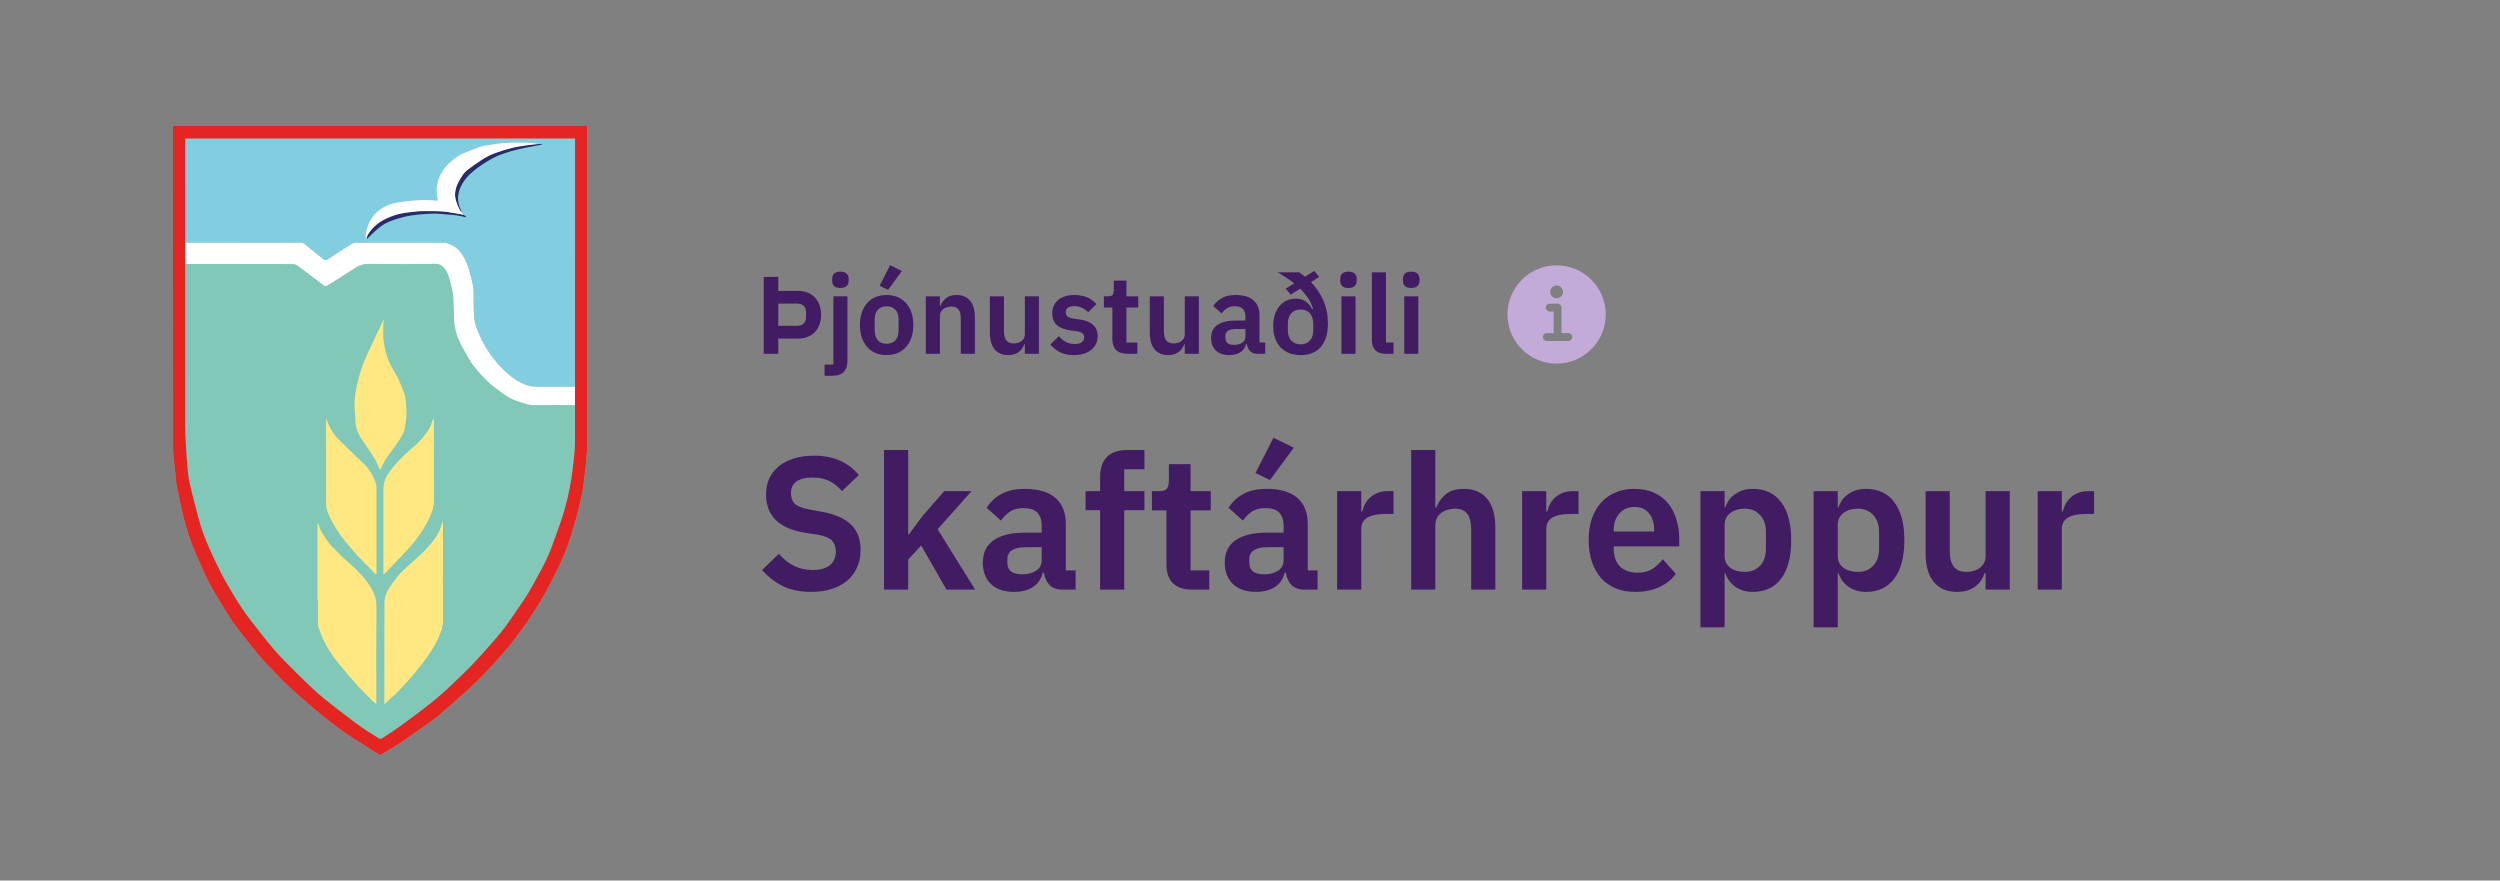 <svg width="318" height="112" viewBox="0 0 318 112" fill="none" xmlns="http://www.w3.org/2000/svg">
<rect x="0" y="0" width="318" height="112" fill="#808080" stroke="none"/>
<path d="M48.465 96H48.217C48.2 95.977 48.189 95.946 48.166 95.932C47.16 95.303 46.145 94.686 45.147 94.045C44.421 93.579 43.693 93.11 43.006 92.59C41.96 91.796 40.933 90.977 39.926 90.132C38.869 89.243 37.838 88.324 36.817 87.393C36.242 86.869 35.706 86.299 35.16 85.743C34.692 85.265 34.232 84.779 33.772 84.293C33.532 84.04 33.289 83.788 33.068 83.519C32.549 82.891 32.037 82.257 31.532 81.617C30.904 80.817 30.262 80.026 29.676 79.196C29.132 78.425 28.64 77.617 28.153 76.808C27.572 75.842 26.975 74.882 26.468 73.877C25.887 72.726 25.385 71.535 24.875 70.35C24.555 69.606 24.253 68.85 24.001 68.081C23.713 67.206 23.467 66.316 23.247 65.421C23.031 64.547 22.87 63.659 22.686 62.776C22.603 62.38 22.496 61.986 22.443 61.585C22.359 60.949 22.31 60.307 22.248 59.668C22.166 58.825 22.015 57.983 22.015 57.14C22 43.55 21.996 29.96 22.004 16.37V16.011H22.465C39.728 16.011 56.992 16.011 74.255 16.01C74.399 16.01 74.543 16.004 74.688 16V57.488C74.656 57.588 74.633 57.689 74.618 57.792C74.589 58.181 74.585 58.571 74.546 58.958C74.476 59.636 74.393 60.313 74.303 60.988C74.217 61.643 74.154 62.303 74.013 62.946C73.766 64.073 73.506 65.199 73.179 66.305C72.771 67.682 72.368 69.069 71.822 70.394C71.211 71.875 70.481 73.311 69.729 74.727C69.097 75.918 68.397 77.077 67.658 78.204C66.907 79.35 66.099 80.461 65.265 81.548C64.601 82.414 63.881 83.239 63.147 84.047C62.286 84.995 61.412 85.933 60.492 86.822C59.461 87.817 58.38 88.762 57.303 89.709C56.561 90.362 55.815 91.017 55.023 91.608C53.786 92.529 52.527 93.419 51.245 94.278C50.341 94.887 49.393 95.428 48.465 96Z" fill="#82C8B8"/>
<path d="M56.645 30.856C56.946 30.977 57.252 31.088 57.547 31.222C58.257 31.545 58.682 32.149 59.044 32.799C59.664 33.914 59.958 35.138 60.176 36.382C60.215 36.633 60.236 36.887 60.238 37.142C60.264 38.178 60.248 39.217 60.314 40.251C60.365 40.977 60.558 41.686 60.881 42.339C61.242 43.081 61.582 43.843 62.032 44.53C62.538 45.313 63.112 46.049 63.747 46.732C64.51 47.544 65.376 48.255 66.408 48.73C67.058 49.036 67.77 49.19 68.489 49.179C70.037 49.156 71.585 49.172 73.134 49.171V51.523C71.409 51.523 69.684 51.512 67.959 51.528C67.251 51.534 66.606 51.291 65.956 51.081C65.495 50.934 65.053 50.734 64.638 50.485C64.053 50.127 63.5 49.715 62.952 49.301C62.604 49.034 62.273 48.745 61.96 48.438C61.078 47.586 60.266 46.669 59.64 45.612C59.158 44.797 58.677 43.971 58.307 43.102C57.957 42.282 57.769 41.401 57.755 40.51C57.741 39.486 57.717 38.46 57.623 37.442C57.568 36.847 57.364 36.267 57.233 35.679C57.127 35.178 56.928 34.701 56.648 34.272C56.347 33.822 55.987 33.557 55.379 33.564C52.538 33.596 49.698 33.596 46.857 33.564C46.279 33.551 45.711 33.718 45.232 34.042C44.055 34.808 42.858 35.544 41.67 36.294C41.597 36.352 41.506 36.383 41.413 36.38C41.32 36.378 41.23 36.343 41.16 36.281C40.056 35.439 38.95 34.601 37.834 33.777C37.674 33.66 37.482 33.594 37.284 33.586C32.843 33.576 28.401 33.573 23.959 33.578H23.545V30.856H38.546C38.554 30.874 38.558 30.898 38.572 30.909C39.32 31.514 40.062 32.126 40.82 32.716C41.101 32.934 41.319 33.275 41.808 32.925C42.836 32.19 43.927 31.541 44.992 30.856H56.645Z" fill="white"/>
<path d="M56.339 66.419L56.291 66.415C56.261 66.509 56.232 66.602 56.202 66.696C56.173 66.792 56.142 66.888 56.114 66.984C55.795 68.069 55.077 68.903 54.353 69.722C53.926 70.205 53.431 70.629 52.957 71.07C52.599 71.404 52.223 71.718 51.863 72.05C51.498 72.387 51.11 72.706 50.792 73.084C50.352 73.613 49.941 74.165 49.56 74.738C49.196 75.28 48.933 75.894 48.93 76.548C48.911 80.763 48.92 84.978 48.92 89.194V89.559C49.467 89.035 49.965 88.562 50.459 88.084C51.523 87.037 52.514 85.919 53.426 84.737C54.347 83.564 55.205 82.351 55.813 80.979C56.13 80.262 56.356 79.535 56.349 78.723C56.323 75.769 56.339 72.814 56.339 69.859C56.339 68.713 56.339 67.566 56.339 66.419ZM55.164 53.272L55.115 53.274C54.955 53.686 54.85 54.132 54.623 54.502C54.2 55.223 53.676 55.88 53.067 56.453C52.523 56.947 51.954 57.415 51.425 57.924C50.661 58.661 49.926 59.421 49.361 60.339C49.027 60.883 48.797 61.432 48.797 62.071C48.796 65.605 48.796 69.138 48.796 72.672V73.06C48.914 72.948 48.989 72.884 49.056 72.813C49.921 71.906 50.792 71.004 51.646 70.088C52.093 69.626 52.513 69.139 52.905 68.629C53.596 67.693 54.242 66.721 54.709 65.648C54.981 65.024 55.182 64.394 55.176 63.684C55.148 60.563 55.164 57.443 55.164 54.322L55.164 53.272ZM47.794 73.043L47.868 73.001C47.868 72.933 47.868 72.864 47.868 72.796C47.868 69.16 47.868 65.524 47.867 61.888C47.871 61.806 47.862 61.724 47.841 61.645C47.524 60.667 47.052 59.778 46.31 59.055C45.262 58.034 44.201 57.027 43.152 56.007C42.377 55.251 41.812 54.306 41.514 53.266C41.508 53.289 41.504 53.313 41.502 53.337C41.501 56.983 41.503 60.63 41.508 64.276C41.52 64.548 41.578 64.816 41.68 65.069C42.077 66.15 42.673 67.136 43.334 68.061C44.031 69.035 44.851 69.921 45.637 70.829C45.967 71.21 46.348 71.546 46.702 71.907C47.069 72.283 47.43 72.665 47.794 73.043Z" fill="#FFE781"/>
<path d="M40.387 66.597C40.428 66.609 40.5 66.614 40.506 66.636C40.756 67.612 41.345 68.4 41.935 69.18C42.19 69.516 42.512 69.803 42.806 70.109C42.995 70.305 43.184 70.501 43.384 70.686C44.142 71.389 44.936 72.055 45.653 72.797C46.218 73.367 46.719 73.996 47.146 74.675C47.577 75.384 47.893 76.143 47.885 77.044C47.846 81.081 47.868 85.119 47.868 89.157V89.538C47.747 89.459 47.632 89.372 47.523 89.278C46.835 88.595 46.124 87.933 45.475 87.215C44.627 86.275 43.824 85.295 43.012 84.323C42.217 83.364 41.554 82.302 41.041 81.165C40.833 80.709 40.67 80.23 40.497 79.758C40.463 79.652 40.447 79.541 40.451 79.43C40.447 78.459 40.451 77.488 40.446 76.517C40.436 76.412 40.416 76.308 40.387 76.206L40.387 66.597Z" fill="#FFE781"/>
<path d="M48.796 40.681C48.775 41.276 48.722 41.871 48.74 42.465C48.768 43.826 49.086 45.165 49.671 46.394C49.983 47.039 50.401 47.632 50.71 48.279C51.005 48.919 51.264 49.576 51.486 50.245C51.587 50.538 51.598 50.863 51.638 51.174C51.769 52.292 51.717 53.425 51.485 54.526C51.368 55.114 50.991 55.67 50.654 56.19C50.181 56.919 49.609 57.582 49.131 58.308C48.816 58.787 48.594 59.326 48.34 59.818C48.282 59.677 48.199 59.476 48.115 59.275C47.608 58.058 46.762 57.052 46.059 55.958C45.581 55.215 45.228 54.438 45.205 53.532C45.184 52.703 45.071 51.873 45.103 51.047C45.145 50.319 45.253 49.597 45.425 48.888C45.605 48.104 45.827 47.33 46.088 46.569C46.293 45.999 46.528 45.44 46.792 44.895C47.429 43.518 48.082 42.147 48.726 40.773C48.734 40.743 48.737 40.712 48.734 40.681L48.796 40.681Z" fill="#FFE781"/>
<path d="M56.339 66.419C56.339 67.566 56.339 68.713 56.339 69.859C56.339 72.814 56.323 75.769 56.349 78.723C56.357 79.535 56.131 80.262 55.813 80.979C55.205 82.351 54.347 83.564 53.426 84.737C52.514 85.919 51.523 87.037 50.459 88.084C49.966 88.562 49.467 89.035 48.92 89.559V89.194C48.92 84.978 48.911 80.763 48.93 76.548C48.933 75.894 49.196 75.28 49.561 74.738C49.941 74.165 50.353 73.613 50.793 73.084C51.11 72.706 51.498 72.387 51.863 72.05C52.223 71.718 52.599 71.404 52.958 71.07C53.431 70.629 53.926 70.205 54.353 69.722C55.078 68.903 55.795 68.069 56.114 66.984C56.143 66.888 56.173 66.792 56.203 66.696C56.232 66.602 56.262 66.509 56.291 66.415L56.339 66.419Z" fill="#FFE781"/>
<path d="M55.165 53.272V54.322C55.165 57.443 55.149 60.563 55.176 63.684C55.183 64.394 54.981 65.024 54.71 65.648C54.242 66.721 53.597 67.693 52.906 68.629C52.514 69.139 52.094 69.626 51.647 70.088C50.792 71.004 49.922 71.906 49.057 72.813C48.989 72.884 48.915 72.948 48.797 73.06V72.672C48.797 69.138 48.797 65.605 48.797 62.071C48.797 61.432 49.027 60.883 49.362 60.339C49.927 59.421 50.662 58.661 51.426 57.924C51.954 57.415 52.523 56.947 53.068 56.453C53.676 55.88 54.2 55.223 54.623 54.502C54.851 54.132 54.956 53.686 55.116 53.274L55.165 53.272Z" fill="#FFE781"/>
<path d="M47.794 73.043C47.43 72.665 47.069 72.283 46.702 71.907C46.348 71.546 45.967 71.21 45.636 70.829C44.851 69.921 44.03 69.035 43.334 68.061C42.672 67.136 42.077 66.15 41.68 65.069C41.578 64.816 41.52 64.548 41.508 64.276C41.497 60.63 41.495 56.983 41.502 53.337C41.504 53.313 41.508 53.289 41.514 53.266C41.812 54.306 42.376 55.251 43.152 56.007C44.201 57.027 45.262 58.034 46.31 59.055C47.052 59.778 47.524 60.667 47.841 61.645C47.862 61.724 47.871 61.806 47.867 61.888C47.868 65.524 47.868 69.16 47.868 72.796C47.868 72.864 47.868 72.933 47.868 73.001L47.794 73.043Z" fill="#FFE781"/>
<path d="M73.136 17.635V49.164H67.681C67.356 49.075 67.007 49.035 66.712 48.887C66.172 48.637 65.659 48.331 65.182 47.975C64.544 47.452 63.938 46.891 63.368 46.295C62.996 45.906 62.656 45.488 62.349 45.045C61.804 44.266 61.342 43.431 60.97 42.556C60.65 41.822 60.379 41.066 60.316 40.269C60.247 39.379 60.263 38.482 60.244 37.588C60.236 37.227 60.292 36.855 60.22 36.508C60.055 35.721 59.844 34.943 59.622 34.169C59.334 33.166 58.878 32.252 58.078 31.544C57.592 31.114 57.034 30.834 56.381 30.833C52.673 30.824 48.964 30.825 45.256 30.834C45.106 30.84 44.961 30.885 44.834 30.965C43.778 31.619 42.718 32.27 41.683 32.958C41.423 33.13 41.284 33.07 41.09 32.908C40.409 32.344 39.712 31.799 39.041 31.223C38.678 30.91 38.293 30.817 37.816 30.818C33.188 30.835 28.561 30.829 23.933 30.829H23.568V17.635H73.136Z" fill="#83CDE1"/>
<path d="M68.923 18.399C68.698 18.44 68.473 18.48 68.249 18.524C67.46 18.679 66.664 18.812 65.882 19C65.219 19.161 64.564 19.356 63.921 19.584C63.433 19.748 62.962 19.959 62.516 20.214C61.77 20.635 61.055 21.107 60.376 21.627C59.567 22.275 58.861 23.054 58.492 24.042C58.319 24.476 58.243 24.942 58.27 25.409C58.297 25.875 58.426 26.33 58.648 26.741C58.67 26.783 58.686 26.828 58.705 26.872L58.629 26.917C58.491 26.695 58.309 26.488 58.225 26.247C58.067 25.795 57.883 25.326 57.865 24.857C57.864 24.384 57.952 23.915 58.127 23.475C58.372 22.785 58.782 22.165 59.321 21.669C59.888 21.16 60.452 20.63 61.169 20.307C61.632 20.098 62.067 19.823 62.532 19.618C63.007 19.411 63.494 19.229 63.989 19.074C64.59 18.884 65.2 18.716 65.813 18.567C66.167 18.483 66.528 18.429 66.891 18.404C67.565 18.357 68.241 18.339 68.916 18.309L68.923 18.399Z" fill="#292C68"/>
<path d="M59.215 27.63C58.897 27.559 58.581 27.469 58.26 27.421C57.859 27.36 57.453 27.324 57.048 27.296C56.356 27.246 55.66 27.155 54.969 27.181C53.724 27.228 52.482 27.307 51.258 27.625C50.223 27.895 49.214 28.206 48.362 28.852C47.744 29.321 47.208 29.898 46.672 30.393C46.668 30.183 46.705 29.975 46.782 29.78C46.86 29.585 46.976 29.408 47.123 29.259C47.708 28.635 48.339 28.059 49.145 27.715C49.981 27.36 50.83 27.058 51.744 26.982C52.443 26.923 53.141 26.837 53.841 26.804C54.481 26.765 55.124 26.766 55.764 26.808C56.437 26.861 57.102 27 57.771 27.099C58.091 27.146 58.418 27.162 58.731 27.237C58.92 27.283 59.087 27.416 59.265 27.51L59.215 27.63Z" fill="#292C68"/>
<path d="M46.488 29.943C46.566 29.606 46.623 29.263 46.724 28.933C47.044 27.887 47.741 26.996 48.68 26.434C49.282 26.056 49.952 25.875 50.634 25.753C51.3 25.633 51.977 25.562 52.652 25.503C53.192 25.455 53.737 25.437 54.279 25.442C54.744 25.446 55.209 25.502 55.689 25.535C55.654 25.245 55.633 24.948 55.581 24.656C55.449 23.912 55.62 23.217 55.895 22.534C56.242 21.677 56.828 20.985 57.522 20.41C58.035 19.961 58.624 19.608 59.262 19.368C59.95 19.129 60.613 18.814 61.31 18.611C61.849 18.455 62.425 18.431 62.982 18.332C64.334 18.093 65.698 18.148 67.059 18.155C67.546 18.166 68.032 18.218 68.51 18.31C68.076 18.359 67.641 18.395 67.209 18.46C66.532 18.561 65.848 18.643 65.185 18.806C64.397 18.997 63.621 19.236 62.861 19.52C62.321 19.733 61.804 19.999 61.317 20.315C60.68 20.717 60.068 21.161 59.469 21.618C59.217 21.811 59 22.047 58.828 22.313C58.4 22.983 57.974 23.669 57.899 24.484C57.866 24.827 57.897 25.173 57.989 25.505C58.131 25.943 58.309 26.369 58.523 26.777C58.611 26.956 58.777 27.098 58.959 27.319C58.372 27.212 57.86 27.118 57.348 27.027C57.131 26.98 56.911 26.945 56.69 26.921C56.231 26.889 55.771 26.867 55.311 26.858C54.845 26.847 54.379 26.856 53.912 26.855C53.106 26.854 52.316 26.973 51.518 27.077C50.681 27.198 49.868 27.448 49.108 27.817C47.987 28.32 47.081 29.205 46.55 30.314L46.488 29.943Z" fill="white"/>
<path d="M48.465 96H48.217C48.2 95.977 48.189 95.946 48.166 95.932C47.16 95.303 46.145 94.686 45.147 94.045C44.421 93.579 43.693 93.11 43.006 92.59C41.96 91.796 40.933 90.977 39.926 90.132C38.869 89.243 37.838 88.324 36.817 87.393C36.242 86.869 35.706 86.299 35.16 85.743C34.692 85.265 34.232 84.779 33.772 84.293C33.532 84.04 33.289 83.788 33.068 83.519C32.549 82.891 32.037 82.257 31.532 81.617C30.904 80.817 30.262 80.026 29.676 79.196C29.132 78.425 28.64 77.617 28.153 76.808C27.572 75.842 26.975 74.882 26.468 73.877C25.887 72.726 25.385 71.535 24.875 70.35C24.555 69.606 24.253 68.85 24.001 68.081C23.713 67.206 23.467 66.316 23.247 65.421C23.031 64.547 22.87 63.659 22.686 62.776C22.603 62.38 22.496 61.986 22.443 61.585C22.359 60.949 22.31 60.307 22.248 59.668C22.166 58.825 22.015 57.983 22.015 57.14C22 43.55 21.996 29.96 22.004 16.37V16.011H22.465C39.728 16.011 56.992 16.011 74.255 16.01C74.399 16.01 74.543 16.004 74.688 16V57.488C74.656 57.588 74.633 57.689 74.618 57.792C74.589 58.181 74.585 58.571 74.546 58.958C74.476 59.636 74.393 60.313 74.303 60.988C74.217 61.643 74.154 62.303 74.013 62.946C73.766 64.073 73.506 65.199 73.179 66.305C72.771 67.682 72.368 69.069 71.822 70.394C71.211 71.875 70.481 73.311 69.729 74.727C69.097 75.918 68.397 77.077 67.658 78.204C66.907 79.35 66.099 80.461 65.265 81.548C64.601 82.414 63.881 83.239 63.147 84.047C62.286 84.995 61.412 85.933 60.492 86.822C59.461 87.817 58.38 88.762 57.303 89.709C56.561 90.362 55.815 91.017 55.023 91.608C53.786 92.529 52.527 93.419 51.245 94.278C50.341 94.887 49.393 95.428 48.465 96ZM23.532 17.614V18.078C23.532 29.974 23.533 41.87 23.535 53.767C23.535 54.383 23.564 55 23.596 55.616C23.651 56.669 23.698 57.724 23.786 58.775C23.86 59.647 23.922 60.529 24.109 61.38C24.45 62.931 24.872 64.466 25.276 66.003C25.77 67.886 26.556 69.658 27.387 71.409C27.818 72.318 28.268 73.222 28.768 74.094C29.425 75.238 30.105 76.373 30.841 77.467C31.488 78.428 32.209 79.34 32.926 80.25C33.671 81.195 34.423 82.136 35.223 83.034C35.974 83.876 36.783 84.665 37.58 85.464C38.294 86.179 39.018 86.882 39.754 87.575C40.246 88.037 40.752 88.486 41.278 88.909C42.182 89.635 43.102 90.341 44.024 91.044C44.735 91.586 45.448 92.128 46.181 92.639C46.764 93.045 47.391 93.386 47.974 93.791C48.203 93.95 48.372 94.069 48.64 93.885C49.109 93.563 49.603 93.278 50.067 92.951C50.973 92.314 51.875 91.672 52.76 91.006C53.702 90.297 54.639 89.577 55.548 88.825C56.235 88.258 56.886 87.645 57.533 87.032C58.374 86.234 59.216 85.436 60.02 84.6C60.865 83.722 61.679 82.811 62.482 81.892C63.12 81.163 63.759 80.43 64.332 79.649C65.124 78.57 65.851 77.442 66.613 76.34C67.477 75.091 68.148 73.731 68.884 72.408C69.495 71.27 70.013 70.085 70.433 68.864C70.921 67.511 71.436 66.163 71.83 64.782C72.336 62.974 72.693 61.128 72.898 59.261C73.01 58.278 73.137 57.287 73.138 56.3C73.154 43.515 73.158 30.729 73.149 17.944V17.614H23.532Z" fill="#E52521"/>
<path d="M97.148 45V35.228H98.996V37.006H101.544C101.992 37.006 102.393 37.081 102.748 37.23C103.112 37.379 103.42 37.589 103.672 37.86C103.924 38.121 104.115 38.439 104.246 38.812C104.377 39.176 104.442 39.582 104.442 40.03C104.442 40.478 104.377 40.889 104.246 41.262C104.115 41.635 103.924 41.957 103.672 42.228C103.42 42.489 103.112 42.695 102.748 42.844C102.393 42.993 101.992 43.068 101.544 43.068H98.996V45H97.148ZM98.996 41.444H101.376C101.731 41.444 102.011 41.351 102.216 41.164C102.421 40.977 102.524 40.707 102.524 40.352V39.708C102.524 39.353 102.421 39.083 102.216 38.896C102.011 38.709 101.731 38.616 101.376 38.616H98.996V41.444ZM106.005 37.692H107.797V45.882C107.797 46.498 107.643 46.969 107.335 47.296C107.027 47.632 106.537 47.8 105.865 47.8H104.885V46.372H106.005V37.692ZM106.901 36.628C106.527 36.628 106.257 36.544 106.089 36.376C105.93 36.208 105.851 35.993 105.851 35.732V35.452C105.851 35.191 105.93 34.976 106.089 34.808C106.257 34.64 106.527 34.556 106.901 34.556C107.265 34.556 107.531 34.64 107.699 34.808C107.867 34.976 107.951 35.191 107.951 35.452V35.732C107.951 35.993 107.867 36.208 107.699 36.376C107.531 36.544 107.265 36.628 106.901 36.628ZM112.772 45.168C112.249 45.168 111.778 45.079 111.358 44.902C110.947 44.725 110.593 44.468 110.294 44.132C110.005 43.796 109.781 43.395 109.622 42.928C109.463 42.452 109.384 41.92 109.384 41.332C109.384 40.744 109.463 40.217 109.622 39.75C109.781 39.283 110.005 38.887 110.294 38.56C110.593 38.224 110.947 37.967 111.358 37.79C111.778 37.613 112.249 37.524 112.772 37.524C113.295 37.524 113.766 37.613 114.186 37.79C114.606 37.967 114.961 38.224 115.25 38.56C115.549 38.887 115.777 39.283 115.936 39.75C116.095 40.217 116.174 40.744 116.174 41.332C116.174 41.92 116.095 42.452 115.936 42.928C115.777 43.395 115.549 43.796 115.25 44.132C114.961 44.468 114.606 44.725 114.186 44.902C113.766 45.079 113.295 45.168 112.772 45.168ZM112.772 43.726C113.248 43.726 113.621 43.581 113.892 43.292C114.163 43.003 114.298 42.578 114.298 42.018V40.66C114.298 40.109 114.163 39.689 113.892 39.4C113.621 39.111 113.248 38.966 112.772 38.966C112.305 38.966 111.937 39.111 111.666 39.4C111.395 39.689 111.26 40.109 111.26 40.66V42.018C111.26 42.578 111.395 43.003 111.666 43.292C111.937 43.581 112.305 43.726 112.772 43.726ZM112.968 36.866L111.89 36.348L113.22 33.73L114.732 34.472L112.968 36.866ZM117.763 45V37.692H119.555V38.91H119.625C119.774 38.518 120.007 38.191 120.325 37.93C120.651 37.659 121.099 37.524 121.669 37.524C122.425 37.524 123.003 37.771 123.405 38.266C123.806 38.761 124.007 39.465 124.007 40.38V45H122.215V40.562C122.215 40.039 122.121 39.647 121.935 39.386C121.748 39.125 121.44 38.994 121.011 38.994C120.824 38.994 120.642 39.022 120.465 39.078C120.297 39.125 120.143 39.199 120.003 39.302C119.872 39.395 119.765 39.517 119.681 39.666C119.597 39.806 119.555 39.974 119.555 40.17V45H117.763ZM130.361 43.782H130.291C130.226 43.969 130.137 44.146 130.025 44.314C129.922 44.473 129.787 44.617 129.619 44.748C129.46 44.879 129.264 44.981 129.031 45.056C128.807 45.131 128.546 45.168 128.247 45.168C127.491 45.168 126.912 44.921 126.511 44.426C126.11 43.931 125.909 43.227 125.909 42.312V37.692H127.701V42.13C127.701 42.634 127.799 43.021 127.995 43.292C128.191 43.553 128.504 43.684 128.933 43.684C129.11 43.684 129.283 43.661 129.451 43.614C129.628 43.567 129.782 43.497 129.913 43.404C130.044 43.301 130.151 43.18 130.235 43.04C130.319 42.891 130.361 42.718 130.361 42.522V37.692H132.153V45H130.361V43.782ZM136.618 45.168C135.918 45.168 135.33 45.051 134.854 44.818C134.378 44.575 133.958 44.244 133.594 43.824L134.686 42.76C134.956 43.068 135.25 43.311 135.568 43.488C135.894 43.665 136.268 43.754 136.688 43.754C137.117 43.754 137.425 43.679 137.612 43.53C137.808 43.381 137.906 43.175 137.906 42.914C137.906 42.699 137.836 42.531 137.696 42.41C137.565 42.279 137.336 42.191 137.01 42.144L136.282 42.046C135.488 41.943 134.882 41.719 134.462 41.374C134.051 41.019 133.846 40.506 133.846 39.834C133.846 39.479 133.911 39.162 134.042 38.882C134.172 38.593 134.359 38.35 134.602 38.154C134.844 37.949 135.134 37.795 135.47 37.692C135.815 37.58 136.198 37.524 136.618 37.524C136.972 37.524 137.285 37.552 137.556 37.608C137.836 37.655 138.088 37.729 138.312 37.832C138.536 37.925 138.741 38.047 138.928 38.196C139.114 38.336 139.296 38.495 139.474 38.672L138.424 39.722C138.209 39.498 137.952 39.311 137.654 39.162C137.355 39.013 137.028 38.938 136.674 38.938C136.282 38.938 135.997 39.008 135.82 39.148C135.652 39.288 135.568 39.47 135.568 39.694C135.568 39.937 135.638 40.123 135.778 40.254C135.927 40.375 136.174 40.464 136.52 40.52L137.262 40.618C138.839 40.842 139.628 41.561 139.628 42.774C139.628 43.129 139.553 43.455 139.404 43.754C139.264 44.043 139.063 44.295 138.802 44.51C138.54 44.715 138.223 44.879 137.85 45C137.486 45.112 137.075 45.168 136.618 45.168ZM143.382 45C142.766 45 142.295 44.841 141.968 44.524C141.651 44.197 141.492 43.735 141.492 43.138V39.12H140.414V37.692H140.974C141.245 37.692 141.427 37.631 141.52 37.51C141.623 37.379 141.674 37.188 141.674 36.936V35.69H143.284V37.692H144.782V39.12H143.284V43.572H144.67V45H143.382ZM150.705 43.782H150.635C150.569 43.969 150.481 44.146 150.369 44.314C150.266 44.473 150.131 44.617 149.963 44.748C149.804 44.879 149.608 44.981 149.375 45.056C149.151 45.131 148.889 45.168 148.591 45.168C147.835 45.168 147.256 44.921 146.855 44.426C146.453 43.931 146.253 43.227 146.253 42.312V37.692H148.045V42.13C148.045 42.634 148.143 43.021 148.339 43.292C148.535 43.553 148.847 43.684 149.277 43.684C149.454 43.684 149.627 43.661 149.795 43.614C149.972 43.567 150.126 43.497 150.257 43.404C150.387 43.301 150.495 43.18 150.579 43.04C150.663 42.891 150.705 42.718 150.705 42.522V37.692H152.497V45H150.705V43.782ZM159.943 45C159.551 45 159.239 44.888 159.005 44.664C158.781 44.431 158.641 44.123 158.585 43.74H158.501C158.38 44.216 158.133 44.575 157.759 44.818C157.386 45.051 156.924 45.168 156.373 45.168C155.627 45.168 155.053 44.972 154.651 44.58C154.25 44.188 154.049 43.665 154.049 43.012C154.049 42.256 154.32 41.696 154.861 41.332C155.403 40.959 156.173 40.772 157.171 40.772H158.417V40.24C158.417 39.829 158.31 39.512 158.095 39.288C157.881 39.064 157.535 38.952 157.059 38.952C156.639 38.952 156.299 39.045 156.037 39.232C155.785 39.409 155.571 39.624 155.393 39.876L154.329 38.924C154.6 38.504 154.959 38.168 155.407 37.916C155.855 37.655 156.448 37.524 157.185 37.524C158.175 37.524 158.926 37.748 159.439 38.196C159.953 38.644 160.209 39.288 160.209 40.128V43.572H160.937V45H159.943ZM156.975 43.866C157.377 43.866 157.717 43.777 157.997 43.6C158.277 43.423 158.417 43.161 158.417 42.816V41.85H157.269C156.336 41.85 155.869 42.149 155.869 42.746V42.984C155.869 43.283 155.963 43.507 156.149 43.656C156.345 43.796 156.621 43.866 156.975 43.866ZM167.806 35.214L166.77 35.886C167.414 36.558 167.932 37.333 168.324 38.21C168.716 39.087 168.912 40.063 168.912 41.136C168.912 41.827 168.828 42.429 168.66 42.942C168.492 43.446 168.254 43.866 167.946 44.202C167.647 44.529 167.288 44.771 166.868 44.93C166.448 45.089 165.981 45.168 165.468 45.168C164.917 45.168 164.422 45.084 163.984 44.916C163.554 44.739 163.186 44.491 162.878 44.174C162.579 43.857 162.35 43.469 162.192 43.012C162.033 42.555 161.954 42.046 161.954 41.486C161.954 40.963 162.019 40.487 162.15 40.058C162.29 39.629 162.486 39.26 162.738 38.952C162.99 38.644 163.293 38.406 163.648 38.238C164.012 38.07 164.413 37.986 164.852 37.986C165.356 37.986 165.776 38.112 166.112 38.364C166.457 38.607 166.728 38.938 166.924 39.358L167.008 39.316C166.896 38.84 166.695 38.387 166.406 37.958C166.126 37.529 165.785 37.118 165.384 36.726L164.18 37.482L163.536 36.712L164.628 36.054C164.301 35.783 163.956 35.531 163.592 35.298C163.237 35.065 162.878 34.845 162.514 34.64H165.244C165.374 34.715 165.5 34.803 165.622 34.906C165.743 34.999 165.869 35.097 166 35.2L167.176 34.458L167.806 35.214ZM165.44 43.796C165.934 43.796 166.326 43.637 166.616 43.32C166.905 43.003 167.05 42.559 167.05 41.99V41.178C167.05 40.609 166.905 40.165 166.616 39.848C166.326 39.531 165.934 39.372 165.44 39.372C164.936 39.372 164.539 39.531 164.25 39.848C163.96 40.165 163.816 40.609 163.816 41.178V41.99C163.816 42.559 163.96 43.003 164.25 43.32C164.539 43.637 164.936 43.796 165.44 43.796ZM171.528 36.628C171.154 36.628 170.884 36.544 170.716 36.376C170.557 36.208 170.478 35.993 170.478 35.732V35.452C170.478 35.191 170.557 34.976 170.716 34.808C170.884 34.64 171.154 34.556 171.528 34.556C171.892 34.556 172.158 34.64 172.326 34.808C172.494 34.976 172.578 35.191 172.578 35.452V35.732C172.578 35.993 172.494 36.208 172.326 36.376C172.158 36.544 171.892 36.628 171.528 36.628ZM170.632 37.692H172.424V45H170.632V37.692ZM176.293 45C175.677 45 175.224 44.846 174.935 44.538C174.646 44.23 174.501 43.796 174.501 43.236V34.64H176.293V43.572H177.259V45H176.293ZM179.512 36.628C179.139 36.628 178.868 36.544 178.7 36.376C178.541 36.208 178.462 35.993 178.462 35.732V35.452C178.462 35.191 178.541 34.976 178.7 34.808C178.868 34.64 179.139 34.556 179.512 34.556C179.876 34.556 180.142 34.64 180.31 34.808C180.478 34.976 180.562 35.191 180.562 35.452V35.732C180.562 35.993 180.478 36.208 180.31 36.376C180.142 36.544 179.876 36.628 179.512 36.628ZM178.616 37.692H180.408V45H178.616V37.692Z" fill="#421C63"/>
<path d="M198 33.75C194.554 33.75 191.75 36.554 191.75 40C191.75 43.446 194.554 46.25 198 46.25C201.446 46.25 204.25 43.446 204.25 40C204.25 36.554 201.446 33.75 198 33.75ZM198 36.312C198.449 36.312 198.812 36.676 198.812 37.125C198.812 37.574 198.449 37.938 198 37.938C197.551 37.938 197.188 37.574 197.188 37.125C197.188 36.676 197.551 36.312 198 36.312ZM199.5 43.375H196.75C196.474 43.375 196.25 43.151 196.25 42.875C196.25 42.599 196.474 42.375 196.75 42.375H197.625V39.625H197.125C196.849 39.625 196.625 39.401 196.625 39.125C196.625 38.849 196.849 38.625 197.125 38.625H198.125C198.401 38.625 198.625 38.849 198.625 39.125V42.375H199.5C199.776 42.375 200 42.599 200 42.875C200 43.151 199.776 43.375 199.5 43.375Z" fill="#C3ABD9"/>
<path d="M103.176 75.288C101.736 75.288 100.512 75.032 99.504 74.52C98.512 74.008 97.656 73.336 96.936 72.504L99.072 70.44C99.648 71.112 100.288 71.624 100.992 71.976C101.712 72.328 102.504 72.504 103.368 72.504C104.344 72.504 105.08 72.296 105.576 71.88C106.072 71.448 106.32 70.872 106.32 70.152C106.32 69.592 106.16 69.136 105.84 68.784C105.52 68.432 104.92 68.176 104.04 68.016L102.456 67.776C99.112 67.248 97.44 65.624 97.44 62.904C97.44 62.152 97.576 61.472 97.848 60.864C98.136 60.256 98.544 59.736 99.072 59.304C99.6 58.872 100.232 58.544 100.968 58.32C101.72 58.08 102.568 57.96 103.512 57.96C104.776 57.96 105.88 58.168 106.824 58.584C107.768 59 108.576 59.616 109.248 60.432L107.088 62.472C106.672 61.96 106.168 61.544 105.576 61.224C104.984 60.904 104.24 60.744 103.344 60.744C102.432 60.744 101.744 60.92 101.28 61.272C100.832 61.608 100.608 62.088 100.608 62.712C100.608 63.352 100.792 63.824 101.16 64.128C101.528 64.432 102.12 64.656 102.936 64.8L104.496 65.088C106.192 65.392 107.44 65.936 108.24 66.72C109.056 67.488 109.464 68.568 109.464 69.96C109.464 70.76 109.32 71.488 109.032 72.144C108.76 72.784 108.352 73.344 107.808 73.824C107.28 74.288 106.624 74.648 105.84 74.904C105.072 75.16 104.184 75.288 103.176 75.288ZM112.448 57.24H115.52V67.944H115.64L117.296 65.688L120.104 62.472H123.584L119.264 67.32L124.04 75H120.392L117.176 69.384L115.52 71.184V75H112.448V57.24ZM135.117 75C134.445 75 133.909 74.808 133.509 74.424C133.125 74.024 132.885 73.496 132.789 72.84H132.645C132.437 73.656 132.013 74.272 131.373 74.688C130.733 75.088 129.941 75.288 128.997 75.288C127.717 75.288 126.733 74.952 126.045 74.28C125.357 73.608 125.013 72.712 125.013 71.592C125.013 70.296 125.477 69.336 126.405 68.712C127.333 68.072 128.653 67.752 130.365 67.752H132.501V66.84C132.501 66.136 132.317 65.592 131.949 65.208C131.581 64.824 130.989 64.632 130.173 64.632C129.453 64.632 128.869 64.792 128.421 65.112C127.989 65.416 127.621 65.784 127.317 66.216L125.493 64.584C125.957 63.864 126.573 63.288 127.341 62.856C128.109 62.408 129.125 62.184 130.389 62.184C132.085 62.184 133.373 62.568 134.253 63.336C135.133 64.104 135.573 65.208 135.573 66.648V72.552H136.821V75H135.117ZM130.029 73.056C130.717 73.056 131.301 72.904 131.781 72.6C132.261 72.296 132.501 71.848 132.501 71.256V69.6H130.533C128.933 69.6 128.133 70.112 128.133 71.136V71.544C128.133 72.056 128.293 72.44 128.613 72.696C128.949 72.936 129.421 73.056 130.029 73.056ZM139.931 64.896H138.083V62.472H139.931V60.672C139.931 59.568 140.219 58.72 140.795 58.128C141.387 57.536 142.251 57.24 143.387 57.24H145.571V59.688H143.003V62.472H145.571V64.896H143.003V75H139.931V64.896ZM151.61 75C150.554 75 149.746 74.728 149.186 74.184C148.642 73.624 148.37 72.832 148.37 71.808V64.92H146.522V62.472H147.482C147.946 62.472 148.258 62.368 148.418 62.16C148.594 61.936 148.682 61.608 148.682 61.176V59.04H151.442V62.472H154.01V64.92H151.442V72.552H153.818V75H151.61ZM165.89 75C165.218 75 164.682 74.808 164.282 74.424C163.898 74.024 163.658 73.496 163.562 72.84H163.418C163.21 73.656 162.786 74.272 162.146 74.688C161.506 75.088 160.714 75.288 159.77 75.288C158.49 75.288 157.506 74.952 156.818 74.28C156.13 73.608 155.786 72.712 155.786 71.592C155.786 70.296 156.25 69.336 157.178 68.712C158.106 68.072 159.426 67.752 161.138 67.752H163.274V66.84C163.274 66.136 163.09 65.592 162.722 65.208C162.354 64.824 161.762 64.632 160.946 64.632C160.226 64.632 159.642 64.792 159.194 65.112C158.762 65.416 158.394 65.784 158.09 66.216L156.266 64.584C156.73 63.864 157.346 63.288 158.114 62.856C158.882 62.408 159.898 62.184 161.162 62.184C162.858 62.184 164.146 62.568 165.026 63.336C165.906 64.104 166.346 65.208 166.346 66.648V72.552H167.594V75H165.89ZM160.802 73.056C161.49 73.056 162.074 72.904 162.554 72.6C163.034 72.296 163.274 71.848 163.274 71.256V69.6H161.306C159.706 69.6 158.906 70.112 158.906 71.136V71.544C158.906 72.056 159.066 72.44 159.386 72.696C159.722 72.936 160.194 73.056 160.802 73.056ZM161.546 61.056L159.698 60.168L161.978 55.68L164.57 56.952L161.546 61.056ZM170.081 75V62.472H173.153V65.064H173.273C173.353 64.728 173.473 64.408 173.633 64.104C173.809 63.784 174.033 63.504 174.305 63.264C174.577 63.024 174.897 62.832 175.265 62.688C175.649 62.544 176.089 62.472 176.585 62.472H177.257V65.376H176.297C175.257 65.376 174.473 65.528 173.945 65.832C173.417 66.136 173.153 66.632 173.153 67.32V75H170.081ZM179.503 57.24H182.575V64.56H182.695C182.951 63.888 183.351 63.328 183.895 62.88C184.455 62.416 185.223 62.184 186.199 62.184C187.495 62.184 188.487 62.608 189.175 63.456C189.863 64.304 190.207 65.512 190.207 67.08V75H187.135V67.392C187.135 66.496 186.975 65.824 186.655 65.376C186.335 64.928 185.807 64.704 185.071 64.704C184.751 64.704 184.439 64.752 184.135 64.848C183.847 64.928 183.583 65.056 183.343 65.232C183.119 65.392 182.935 65.6 182.791 65.856C182.647 66.096 182.575 66.384 182.575 66.72V75H179.503V57.24ZM193.612 75V62.472H196.684V65.064H196.804C196.884 64.728 197.004 64.408 197.164 64.104C197.34 63.784 197.564 63.504 197.836 63.264C198.108 63.024 198.428 62.832 198.796 62.688C199.18 62.544 199.62 62.472 200.116 62.472H200.788V65.376H199.828C198.788 65.376 198.004 65.528 197.476 65.832C196.948 66.136 196.684 66.632 196.684 67.32V75H193.612ZM207.981 75.288C207.053 75.288 206.221 75.136 205.485 74.832C204.765 74.512 204.149 74.072 203.637 73.512C203.141 72.936 202.757 72.248 202.485 71.448C202.213 70.632 202.077 69.72 202.077 68.712C202.077 67.72 202.205 66.824 202.461 66.024C202.733 65.224 203.117 64.544 203.613 63.984C204.109 63.408 204.717 62.968 205.437 62.664C206.157 62.344 206.973 62.184 207.885 62.184C208.861 62.184 209.709 62.352 210.429 62.688C211.149 63.024 211.741 63.48 212.205 64.056C212.669 64.632 213.013 65.304 213.237 66.072C213.477 66.824 213.597 67.632 213.597 68.496V69.504H205.269V69.816C205.269 70.728 205.525 71.464 206.037 72.024C206.549 72.568 207.309 72.84 208.317 72.84C209.085 72.84 209.709 72.68 210.189 72.36C210.685 72.04 211.125 71.632 211.509 71.136L213.165 72.984C212.653 73.704 211.949 74.272 211.053 74.688C210.173 75.088 209.149 75.288 207.981 75.288ZM207.933 64.488C207.117 64.488 206.469 64.76 205.989 65.304C205.509 65.848 205.269 66.552 205.269 67.416V67.608H210.405V67.392C210.405 66.528 210.189 65.832 209.757 65.304C209.341 64.76 208.733 64.488 207.933 64.488ZM216.299 62.472H219.371V64.536H219.467C219.691 63.816 220.115 63.248 220.739 62.832C221.363 62.4 222.091 62.184 222.923 62.184C224.523 62.184 225.739 62.752 226.571 63.888C227.419 65.008 227.843 66.616 227.843 68.712C227.843 70.824 227.419 72.448 226.571 73.584C225.739 74.72 224.523 75.288 222.923 75.288C222.091 75.288 221.363 75.072 220.739 74.64C220.131 74.208 219.707 73.632 219.467 72.912H219.371V79.8H216.299V62.472ZM221.939 72.744C222.739 72.744 223.387 72.48 223.883 71.952C224.379 71.424 224.627 70.712 224.627 69.816V67.656C224.627 66.76 224.379 66.048 223.883 65.52C223.387 64.976 222.739 64.704 221.939 64.704C221.203 64.704 220.587 64.888 220.091 65.256C219.611 65.624 219.371 66.112 219.371 66.72V70.704C219.371 71.36 219.611 71.864 220.091 72.216C220.587 72.568 221.203 72.744 221.939 72.744ZM230.69 62.472H233.762V64.536H233.858C234.082 63.816 234.506 63.248 235.13 62.832C235.754 62.4 236.482 62.184 237.314 62.184C238.914 62.184 240.13 62.752 240.962 63.888C241.81 65.008 242.234 66.616 242.234 68.712C242.234 70.824 241.81 72.448 240.962 73.584C240.13 74.72 238.914 75.288 237.314 75.288C236.482 75.288 235.754 75.072 235.13 74.64C234.522 74.208 234.098 73.632 233.858 72.912H233.762V79.8H230.69V62.472ZM236.33 72.744C237.13 72.744 237.778 72.48 238.274 71.952C238.77 71.424 239.018 70.712 239.018 69.816V67.656C239.018 66.76 238.77 66.048 238.274 65.52C237.778 64.976 237.13 64.704 236.33 64.704C235.594 64.704 234.978 64.888 234.482 65.256C234.002 65.624 233.762 66.112 233.762 66.72V70.704C233.762 71.36 234.002 71.864 234.482 72.216C234.978 72.568 235.594 72.744 236.33 72.744ZM252.569 72.912H252.449C252.337 73.232 252.185 73.536 251.993 73.824C251.817 74.096 251.585 74.344 251.297 74.568C251.025 74.792 250.689 74.968 250.289 75.096C249.905 75.224 249.457 75.288 248.945 75.288C247.649 75.288 246.657 74.864 245.969 74.016C245.281 73.168 244.937 71.96 244.937 70.392V62.472H248.009V70.08C248.009 70.944 248.177 71.608 248.513 72.072C248.849 72.52 249.385 72.744 250.121 72.744C250.425 72.744 250.721 72.704 251.009 72.624C251.313 72.544 251.577 72.424 251.801 72.264C252.025 72.088 252.209 71.88 252.353 71.64C252.497 71.384 252.569 71.088 252.569 70.752V62.472H255.641V75H252.569V72.912ZM259.19 75V62.472H262.262V65.064H262.382C262.462 64.728 262.582 64.408 262.742 64.104C262.918 63.784 263.142 63.504 263.414 63.264C263.686 63.024 264.006 62.832 264.374 62.688C264.758 62.544 265.198 62.472 265.694 62.472H266.366V65.376H265.406C264.366 65.376 263.582 65.528 263.054 65.832C262.526 66.136 262.262 66.632 262.262 67.32V75H259.19Z" fill="#421C63"/>
</svg>
